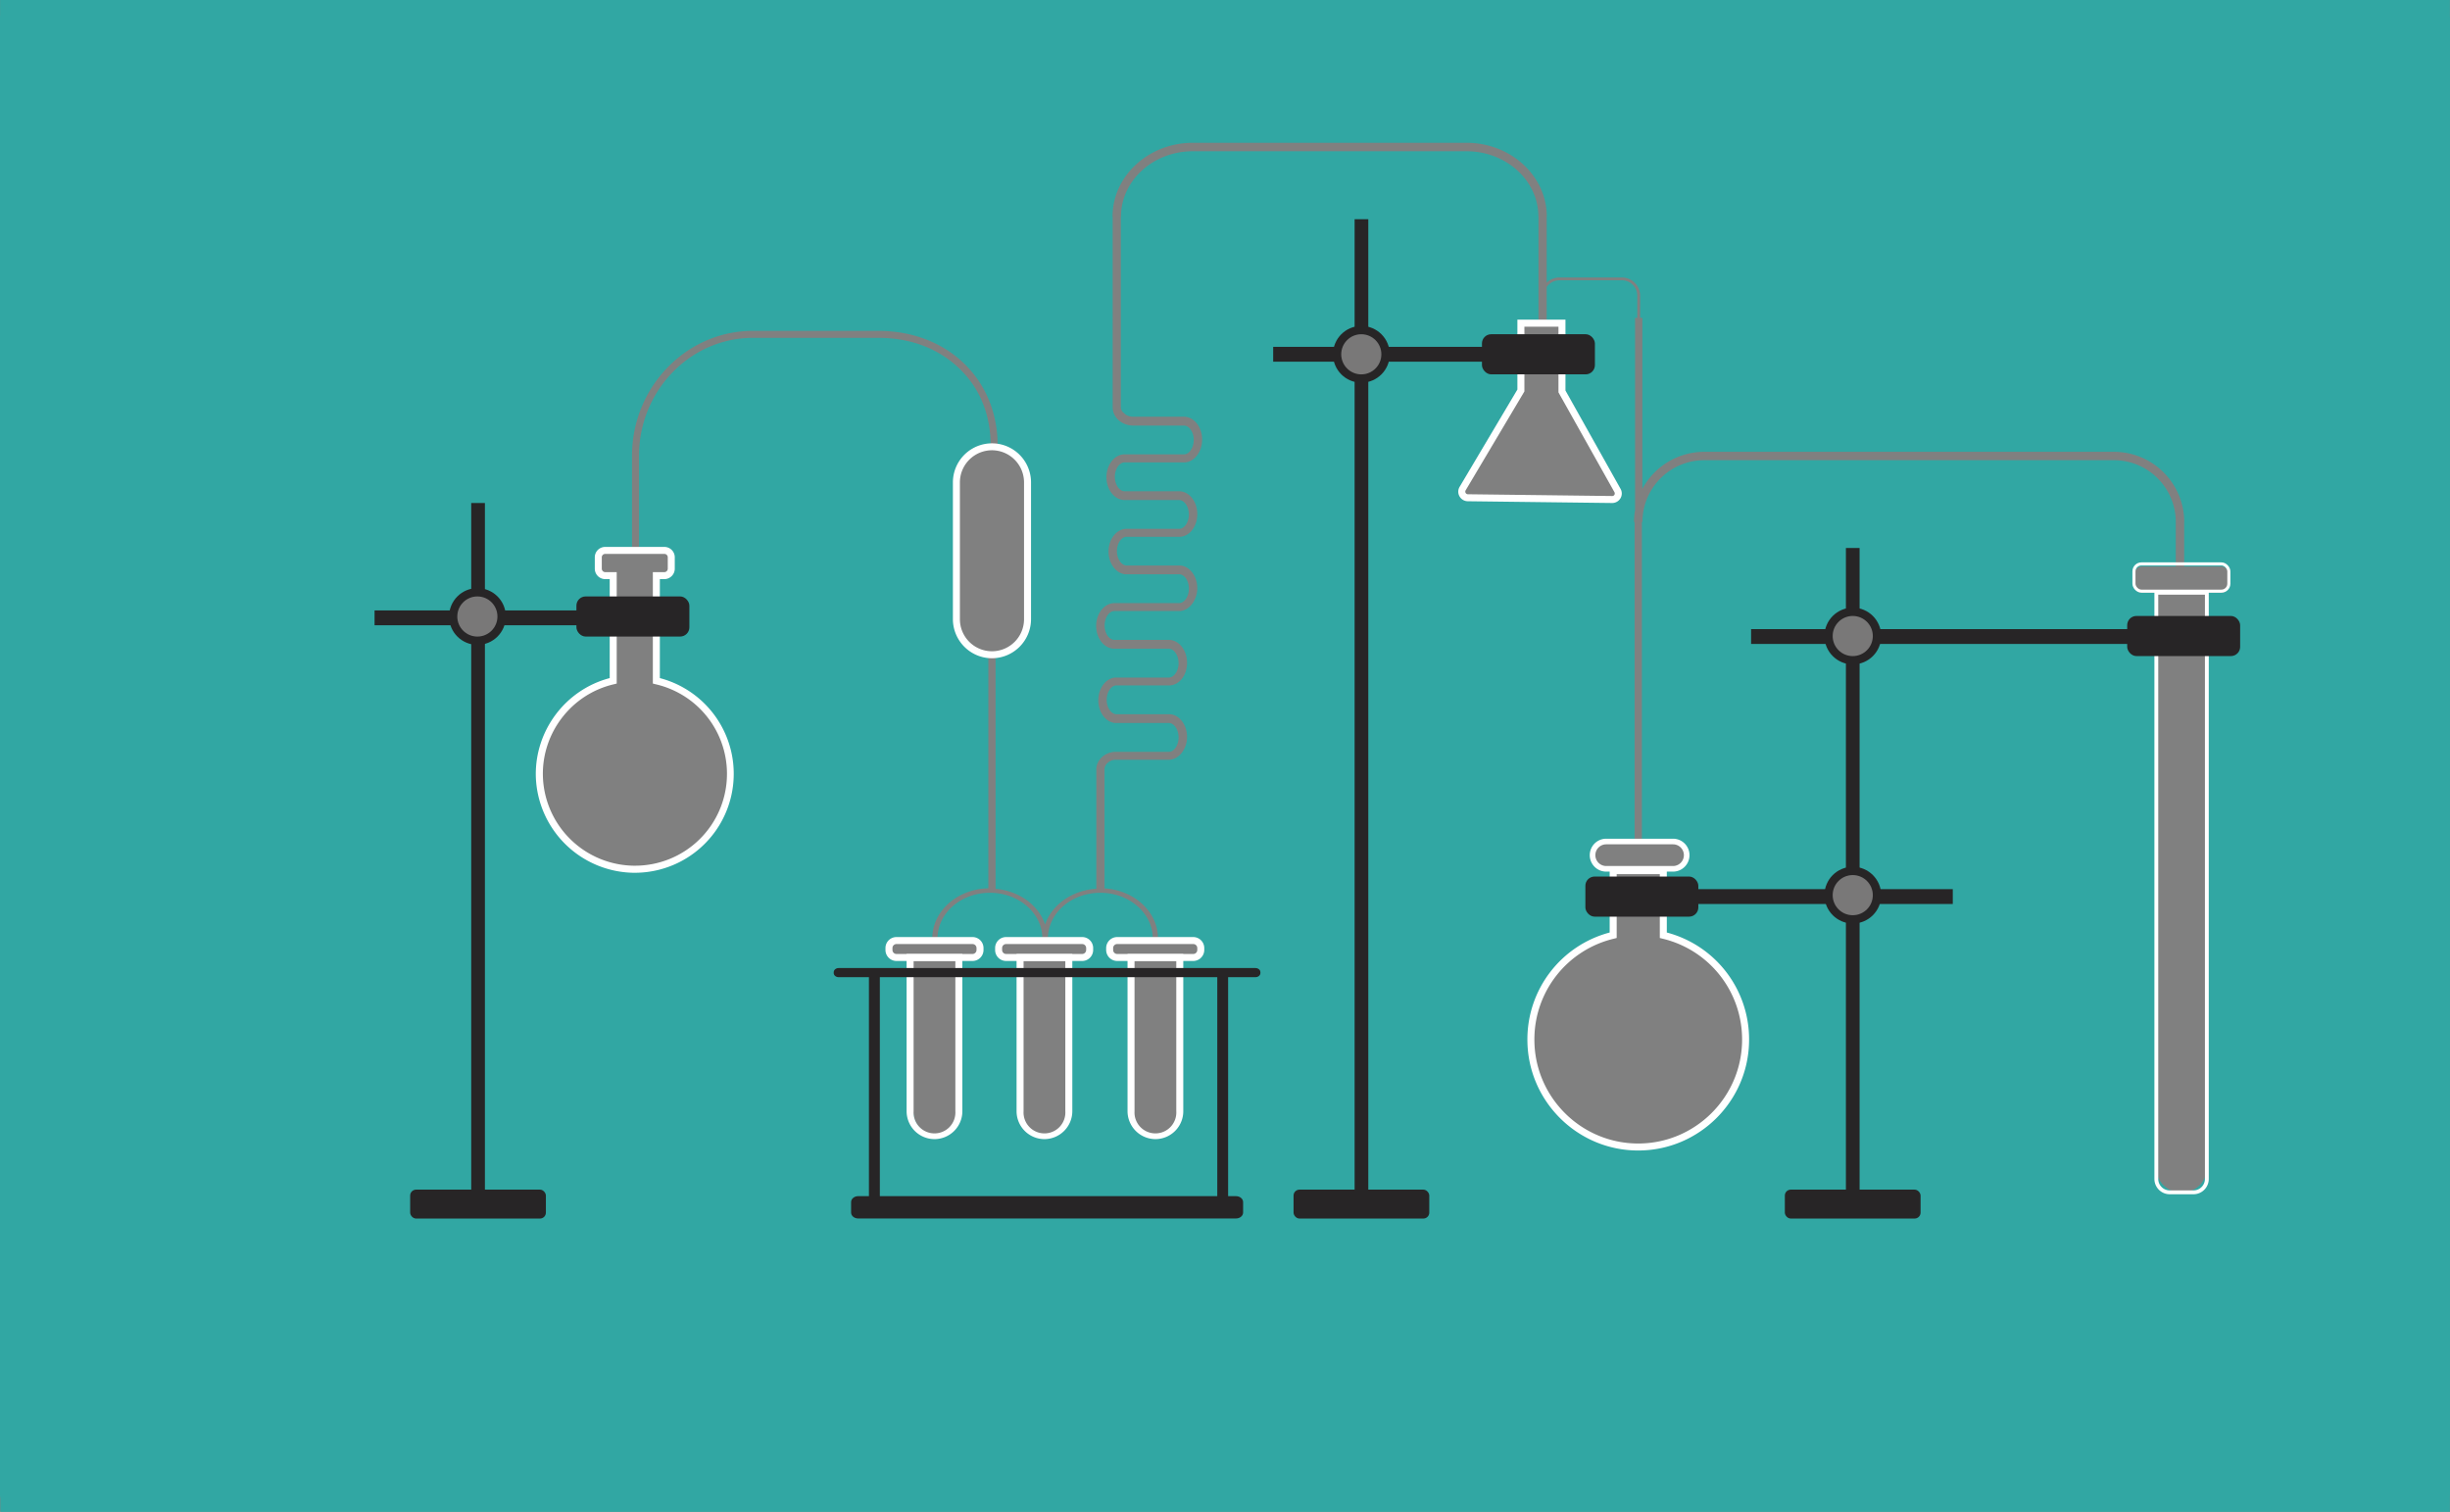 <svg xmlns="http://www.w3.org/2000/svg" viewBox="0 0 3186.1 1966.3"><rect x="0" y="0" width="3186.1" height="1966.3" fill="#808080" stroke="none"/><defs><style>.cls-1{fill:#31a7a3;}.cls-2{fill:#fff;}.cls-3{fill:#272526;}.cls-4,.cls-6{fill:none;stroke:#fff;stroke-miterlimit:10;}.cls-4{stroke-width:5px;}.cls-5{fill:#bcbcbb;opacity:0.55;}.cls-6{stroke-width:4px;}</style></defs><title>Fichier 33</title><g id="Calque_2" data-name="Calque 2"><g id="Calque_9" data-name="Calque 9"><path class="cls-1" d="M3186,21.4V0H.1V20.5A6.6,6.6,0,0,0,0,21.9V1944.5a29.8,29.8,0,0,0,.4,4.2v17.6H3186v-21.4c0-.1.1-.3.1-.4V21.9C3186.1,21.7,3186,21.6,3186,21.4ZM823.5,1130.5c-66.3-1.1-120.6-55-122.1-121.3a124.1,124.1,0,0,1,96.1-123.8V748.6H787a8.9,8.9,0,0,1-8.9-9V724.8a9,9,0,0,1,8.9-9h77a9.1,9.1,0,0,1,9,9v14.8a9,9,0,0,1-9,9H853.5V885.4a124.2,124.2,0,0,1-30,245.1ZM979.2,439.4c-81.7,0-148.2,68.9-148.2,153.5h0v1.6h0V715.7h-9.1V594.5h0v-1.6h0c0-89.6,70.6-162.6,157.3-162.6h162.9c90,0,155.3,62.8,155.3,149.2h-9.1c0-40.8-14.6-76-42.3-101.7s-63.5-38.4-103.9-38.4Zm295.3,796.1a9.8,9.8,0,0,1-9.8,9.8h-13.6v199.9a31.7,31.7,0,1,1-63.4,0V1245.3h-21.9a9.8,9.8,0,0,1-9.8-9.8V1233a9.8,9.8,0,0,1,9.8-9.8h98.9a9.8,9.8,0,0,1,9.8,9.8Zm142.6,0a9.8,9.8,0,0,1-9.8,9.8h-17.7v199.9a31.8,31.8,0,0,1-63.5,0V1245.3h-17.7a9.8,9.8,0,0,1-9.8-9.8V1233a9.8,9.8,0,0,1,9.8-9.8h98.9a9.8,9.8,0,0,1,9.8,9.8Zm144.4,0a9.8,9.8,0,0,1-9.8,9.8H1534v199.9a31.7,31.7,0,0,1-63.4,0V1245.3h-17.7a9.8,9.8,0,0,1-9.8-9.8V1233a9.8,9.8,0,0,1,9.8-9.8h98.8a9.8,9.8,0,0,1,9.8,9.8Zm340.6-600.1,73.5-123.7,2.3-3.9V420.3h53.4v88.8l72.2,128.8a7.9,7.9,0,0,1-7,11.8l-187.7-2.4A7.9,7.9,0,0,1,1902.1,635.4Zm228.3,856.3a139.6,139.6,0,0,1-32.6-275.4v-84h-17.4v-4.5a17.8,17.8,0,0,1-9.3-15.6h0a17.8,17.8,0,0,1,9.3-15.6v-1.9h6a9.7,9.7,0,0,1,2.4-.2h86.9a8.6,8.6,0,0,1,2.3.2h2.4v.5a17.6,17.6,0,0,1,13,17h0a17.7,17.7,0,0,1-13,17v3.1H2163v84a139.6,139.6,0,0,1-32.6,275.4Zm768-730.6a9.8,9.8,0,0,1-9.8,9.8h-18.7V1519a31.7,31.7,0,0,1-31.7,31.7H2836a31.7,31.7,0,0,1-31.8-31.7V770.9h-18.6a9.8,9.8,0,0,1-9.8-9.8V746.6a9.8,9.8,0,0,1,9.8-9.8h43.9V678.9h0a80.5,80.5,0,0,0-80.4-80.4H2216.3a80.5,80.5,0,0,0-80.4,80.4h-.7V1093h-9.5V678.9h-.7a100.5,100.5,0,0,1,1.3-15.6V413.4h2.9V384.6a20,20,0,0,0-20-20.1h-81.3a20.2,20.2,0,0,0-16.5,8.7v45.5h-10.7v-137h-.1c0-46.9-41.9-85-93.5-85H1551.2c-51.5,0-93.4,38.1-93.4,85h-.2V529.5h0a9.9,9.9,0,0,0,2.4,6.3l4.5,3.8a19.1,19.1,0,0,0,8.9,2.4h66.3c13,0,23.6,13.3,23.6,29.7s-10.6,29.7-23.6,29.7h-77.2c-6.9,0-12.7,8.6-12.7,18.7s5.8,18.8,12.7,18.8h70.8c13.1,0,23.7,13.3,23.7,29.6s-9.7,28.5-21.9,29.6h-70.2c-6.8.3-12.4,8.8-12.4,18.7s5.7,18.4,12.4,18.7h70.2c12.2,1.1,21.9,13.9,21.9,29.5s-10.6,29.7-23.7,29.7h-84.1c-6.9,0-12.7,8.6-12.7,18.8s5.8,18.7,12.7,18.7H1520c13,0,23.7,13.3,23.7,29.7s-9.7,28.4-21.9,29.5h-70.3c-6.7.4-12.3,8.8-12.3,18.8s5.6,18.3,12.3,18.7h70.3c12.2,1.1,21.9,13.9,21.9,29.6s-10.7,29.6-23.7,29.6h-69.9a16.5,16.5,0,0,0-8.3,2.9l-2.2,1.9a11.6,11.6,0,0,0-3.2,7.1v155.4c38.8,2.4,69.5,30.6,69.5,65h-6.8c0-32.7-30.5-59.3-68.2-59.3s-68.1,26.6-68.1,59.3h-7.3c0-32.7-30.5-59.3-68.2-59.3s-68.1,26.6-68.1,59.3h-6.8c0-35.4,32.4-64.2,72.9-65.1V851.6h4.7a46.3,46.3,0,0,1-46.3-46.3V627.4a46.3,46.3,0,1,1,92.5,0V805.3a46.2,46.2,0,0,1-46.2,46.3h4.7V1156c30.7,2.6,55.9,21.3,64.4,46.3,8.8-25.6,35-44.5,66.6-46.4V1001.2h-.1a4.9,4.9,0,0,1,.1-1.2v-1.6h.1c1.4-11.2,11.7-20.1,24.3-20.6H1520c6.9,0,12.7-8.6,12.7-18.7s-5.6-18.4-12.3-18.8h-70.3c-12.2-1.1-21.8-13.9-21.8-29.5s9.6-28.5,21.8-29.6h70.3c6.7-.4,12.3-8.8,12.3-18.7s-5.8-18.8-12.7-18.8h-70.8c-13,0-23.7-13.3-23.7-29.6s10.7-29.7,23.7-29.7h84.1c6.9,0,12.8-8.6,12.8-18.8s-5.6-18.4-12.4-18.7h-70.2c-12.2-1.1-21.9-14-21.9-29.6s9.7-28.4,21.9-29.5h70.3c6.7-.4,12.3-8.8,12.3-18.8s-5.9-18.7-12.8-18.7h-70.8c-13,0-23.6-13.3-23.6-29.7s10.6-29.7,23.6-29.7h77.2c6.9,0,12.7-8.5,12.7-18.7s-5.8-18.7-12.7-18.7h-66.4c-14.8-.3-26.3-10.9-26.3-23.8h0V281.7h-.2c0-52.9,46.9-96,104.4-96h355.9c55.9,0,101.6,40.6,104.3,91.3h0v.2c.1,1.5.1,3,.1,4.5h-.1v85.9a23.9,23.9,0,0,1,16.5-6.7h81.3a23.7,23.7,0,0,1,23.7,23.7v28.8h2.9V635.9a91.4,91.4,0,0,1,80.5-48.3h532.8a91.5,91.5,0,0,1,91.4,91.3h-.1v57.9h48.2a9.8,9.8,0,0,1,9.8,9.8Z"/><path class="cls-2" d="M2096.6,654.2h-.2l-187.7-2.3a12.5,12.5,0,0,1-10.7-6.4,12.2,12.2,0,0,1,.2-12.4l75.1-126.5V415.7h62.5v92.2l71.6,127.8a12.2,12.2,0,0,1-.1,12.4A12.5,12.5,0,0,1,2096.6,654.2Zm-.1-9.1h.1a3.3,3.3,0,0,0,2.9-1.6,3.6,3.6,0,0,0,0-3.4l-72.8-129.8V424.9h-44.3v84.2L1906,637.7a3.3,3.3,0,0,0,0,3.4,3.4,3.4,0,0,0,2.8,1.7l187.7,2.3Z"/><circle class="cls-3" cx="2409.5" cy="1164.2" r="36.9"/><path class="cls-2" d="M2130.4,1496.3c-79.4,0-144.1-64.7-144.1-144.2a143.6,143.6,0,0,1,107-139.3v-85h74.3v85a143.6,143.6,0,0,1,107,139.3C2274.6,1431.6,2209.9,1496.3,2130.4,1496.3Zm-28-359.4v83l-3.5.9a134.6,134.6,0,0,0-103.5,131.3c0,74.5,60.6,135.1,135,135.1s135.1-60.6,135.1-135.1A134.6,134.6,0,0,0,2162,1220.8l-3.5-.9v-83Z"/><path class="cls-4" d="M2804.2,770.9h65.7a0,0,0,0,1,0,0v762.4a17.4,17.4,0,0,1-17.4,17.4h-30.9a17.4,17.4,0,0,1-17.4-17.4V770.9A0,0,0,0,1,2804.2,770.9Z"/><path class="cls-2" d="M1407.3,1249.8h-98.9a14.3,14.3,0,0,1-14.3-14.3V1233a14.3,14.3,0,0,1,14.3-14.3h98.9a14.3,14.3,0,0,1,14.3,14.3v2.5A14.3,14.3,0,0,1,1407.3,1249.8Zm-98.9-22a5.2,5.2,0,0,0-5.2,5.2v2.5a5.2,5.2,0,0,0,5.2,5.2h98.9a5.2,5.2,0,0,0,5.2-5.2V1233a5.2,5.2,0,0,0-5.2-5.2Z"/><path class="cls-2" d="M1551.7,1249.8h-98.8a14.4,14.4,0,0,1-14.4-14.3V1233a14.4,14.4,0,0,1,14.4-14.3h98.8a14.4,14.4,0,0,1,14.4,14.3v2.5A14.4,14.4,0,0,1,1551.7,1249.8Zm-98.8-22a5.2,5.2,0,0,0-5.3,5.2v2.5a5.2,5.2,0,0,0,5.3,5.2h98.8a5.2,5.2,0,0,0,5.3-5.2V1233a5.2,5.2,0,0,0-5.3-5.2Z"/><path class="cls-2" d="M825.5,1135.1h-2.1a129.2,129.2,0,0,1-126.6-125.6c-1.3-59.6,38.9-112.6,96.1-127.6V753.2H787a13.6,13.6,0,0,1-13.5-13.6V724.8A13.5,13.5,0,0,1,787,711.3h77a13.5,13.5,0,0,1,13.5,13.5v14.8A13.6,13.6,0,0,1,864,753.2h-5.9V881.9a128.7,128.7,0,0,1-32.6,253.2ZM787,720.4a4.4,4.4,0,0,0-4.4,4.4v14.8a4.5,4.5,0,0,0,4.4,4.5h15V889l-3.5.9c-54.9,12.6-93.8,62.8-92.5,119.2a119.9,119.9,0,0,0,117.6,116.8h1.9a119.5,119.5,0,0,0,27-236L849,889V744.1h15a4.5,4.5,0,0,0,4.4-4.5V724.8a4.4,4.4,0,0,0-4.4-4.4Z"/><path class="cls-2" d="M1290,856.1a50.9,50.9,0,0,1-50.8-50.8V627.4a50.8,50.8,0,1,1,101.6,0V805.3A50.9,50.9,0,0,1,1290,856.1Zm0-270.5a41.8,41.8,0,0,0-41.7,41.8V805.3a41.7,41.7,0,1,0,83.4,0V627.4A41.8,41.8,0,0,0,1290,585.6Z"/><path class="cls-2" d="M1215.2,1481.5a36.3,36.3,0,0,1-36.2-36.3V1240.7h72.5v204.5A36.3,36.3,0,0,1,1215.2,1481.5Zm-27.1-231.7v195.4a27.2,27.2,0,1,0,54.3,0V1249.8Z"/><path class="cls-2" d="M1502.6,1481.5a36.4,36.4,0,0,1-36.3-36.3V1240.7h72.5v204.5A36.3,36.3,0,0,1,1502.6,1481.5Zm-27.2-231.7v195.4a27.2,27.2,0,1,0,54.3,0V1249.8Z"/><path class="cls-2" d="M1358.2,1481.5a36.3,36.3,0,0,1-36.2-36.3V1240.7h72.5v204.5A36.4,36.4,0,0,1,1358.2,1481.5Zm-27.1-231.7v195.4a27.2,27.2,0,1,0,54.3,0V1249.8Z"/><path class="cls-2" d="M1264.7,1249.8h-98.9a14.3,14.3,0,0,1-14.3-14.3V1233a14.3,14.3,0,0,1,14.3-14.3h98.9A14.3,14.3,0,0,1,1279,1233v2.5A14.3,14.3,0,0,1,1264.7,1249.8Zm-98.9-22a5.2,5.2,0,0,0-5.2,5.2v2.5a5.2,5.2,0,0,0,5.2,5.2h98.9a5.2,5.2,0,0,0,5.2-5.2V1233a5.2,5.2,0,0,0-5.2-5.2Z"/><path class="cls-3" d="M1632.6,1259H1090.7c-3.6,0-6.5,2.4-6.5,5.5v1c0,3,2.9,5.4,6.5,5.4H1130v284.8h-14.1c-5,0-9.1,3.5-9.1,7.7V1577c0,4.2,4.1,7.7,9.1,7.7h491.5c5.1,0,9.2-3.5,9.2-7.7v-13.6c0-4.2-4.1-7.7-9.2-7.7h-10.3V1270.9h35.5c3.6,0,6.5-2.4,6.5-5.4v-1C1639.1,1261.4,1636.2,1259,1632.6,1259ZM1583,1555.7H1144.2V1270.9H1583Z"/><circle class="cls-3" cx="1770.4" cy="460.8" r="36.9"/><rect class="cls-3" x="1761.6" y="285.1" width="17.8" height="1264.34"/><rect class="cls-3" x="1655.7" y="451.1" width="345" height="19.3"/><rect class="cls-3" x="1682.2" y="1547.2" width="176.5" height="37.61" rx="7.7"/><rect class="cls-3" x="1927.2" y="434.7" width="146.9" height="52.17" rx="12"/><circle class="cls-5" cx="1770.3" cy="460.8" r="26.1"/><circle class="cls-3" cx="620.9" cy="801.8" r="36.9"/><rect class="cls-3" x="612.8" y="654.2" width="17.8" height="920.51"/><rect class="cls-3" x="487.1" y="793.9" width="264.6" height="19.3"/><rect class="cls-3" x="533.4" y="1547.2" width="176.5" height="37.61" rx="7.7"/><rect class="cls-3" x="749.6" y="775.7" width="146.9" height="52.17" rx="12"/><circle class="cls-3" cx="2409.5" cy="827.2" r="36.9"/><rect class="cls-3" x="2400.5" y="712.7" width="17.8" height="845.33"/><rect class="cls-3" x="2207.2" y="1156.4" width="332.3" height="19.3"/><rect class="cls-3" x="2277.2" y="818.2" width="505" height="19.3"/><circle class="cls-5" cx="2409.4" cy="1164.2" r="26.1"/><circle class="cls-5" cx="2409.4" cy="827.2" r="26.1"/><rect class="cls-3" x="2321.1" y="1547.2" width="176.5" height="37.61" rx="7.7"/><rect class="cls-3" x="2061.7" y="1140" width="146.9" height="52.17" rx="12"/><rect class="cls-3" x="2766.3" y="801.1" width="146.9" height="52.17" rx="12"/><circle class="cls-5" cx="620.8" cy="801.8" r="26.1"/><rect class="cls-6" x="2775.1" y="733.4" width="123.4" height="35.44" rx="9.7"/><path class="cls-2" d="M2175.7,1133.6h-86.9a21.4,21.4,0,0,1,0-42.8h86.9a21.4,21.4,0,0,1,0,42.8Zm-86.9-35.5a14.1,14.1,0,0,0,0,28.2h86.9a14.1,14.1,0,0,0,0-28.2Z"/></g></g></svg>